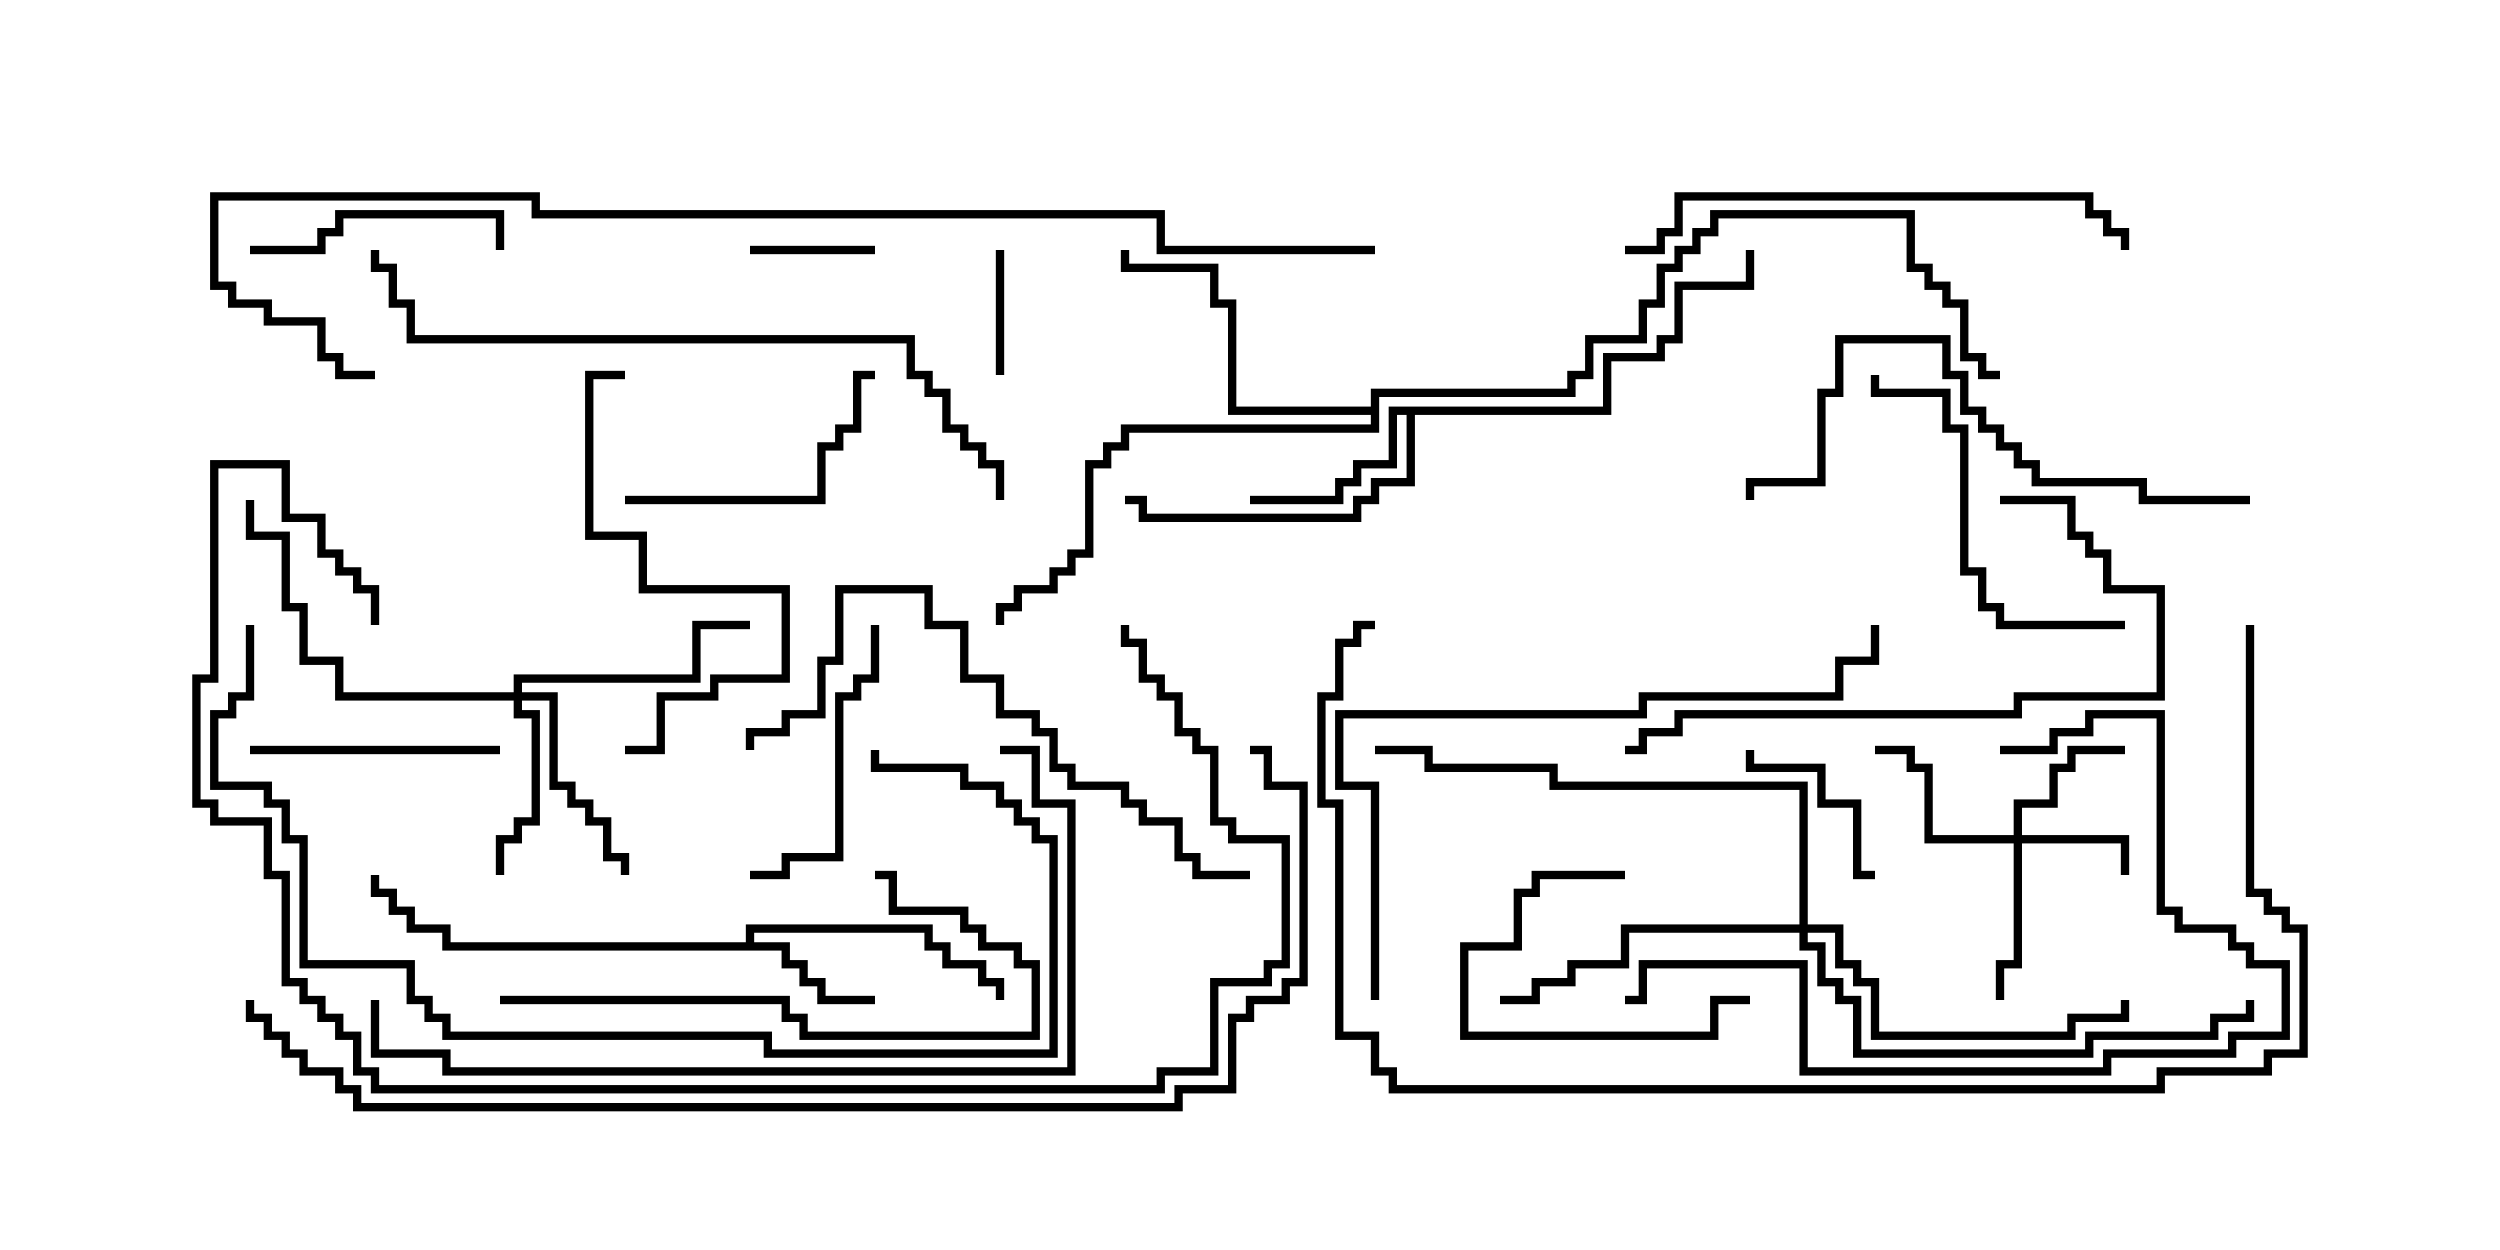 <svg version="1.1" width="30" height="15" xmlns="http://www.w3.org/2000/svg"><path d="M8.95,11.307L8.95,11.093L11.193,11.093L11.193,11.307L11.407,11.307L11.407,11.521L11.836,11.521L11.836,11.736L12.05,11.736L12.05,12L11.95,12L11.95,11.836L11.736,11.836L11.736,11.621L11.307,11.621L11.307,11.407L11.093,11.407L11.093,11.193L9.05,11.193L9.05,11.307L9.479,11.307L9.479,11.521L9.693,11.521L9.693,11.736L9.907,11.736L9.907,11.95L10.5,11.95L10.5,12.05L9.807,12.05L9.807,11.836L9.593,11.836L9.593,11.621L9.379,11.621L9.379,11.407L5.307,11.407L5.307,11.193L4.879,11.193L4.879,10.979L4.664,10.979L4.664,10.764L4.45,10.764L4.45,10.5L4.55,10.5L4.55,10.664L4.764,10.664L4.764,10.879L4.979,10.879L4.979,11.093L5.407,11.093L5.407,11.307z" stroke="none"/><path d="M19.236,4.879L19.236,4.236L19.879,4.236L19.879,4.021L20.093,4.021L20.093,3.379L20.95,3.379L20.95,3L21.05,3L21.05,3.479L20.193,3.479L20.193,4.121L19.979,4.121L19.979,4.336L19.336,4.336L19.336,4.979L16.979,4.979L16.979,5.836L16.55,5.836L16.55,6.05L16.336,6.05L16.336,6.264L13.664,6.264L13.664,6.05L13.5,6.05L13.5,5.95L13.764,5.95L13.764,6.164L16.236,6.164L16.236,5.95L16.45,5.95L16.45,5.736L16.879,5.736L16.879,4.979L16.764,4.979L16.764,5.621L16.336,5.621L16.336,5.836L16.121,5.836L16.121,6.05L15,6.05L15,5.95L16.021,5.95L16.021,5.736L16.236,5.736L16.236,5.521L16.664,5.521L16.664,4.879z" stroke="none"/><path d="M16.45,4.879L16.45,4.664L18.807,4.664L18.807,4.45L19.021,4.45L19.021,4.021L19.664,4.021L19.664,3.593L19.879,3.593L19.879,3.164L20.093,3.164L20.093,2.95L20.307,2.95L20.307,2.736L20.521,2.736L20.521,2.521L22.979,2.521L22.979,3.164L23.193,3.164L23.193,3.379L23.407,3.379L23.407,3.593L23.621,3.593L23.621,4.236L23.836,4.236L23.836,4.45L24,4.45L24,4.55L23.736,4.55L23.736,4.336L23.521,4.336L23.521,3.693L23.307,3.693L23.307,3.479L23.093,3.479L23.093,3.264L22.879,3.264L22.879,2.621L20.621,2.621L20.621,2.836L20.407,2.836L20.407,3.05L20.193,3.05L20.193,3.264L19.979,3.264L19.979,3.693L19.764,3.693L19.764,4.121L19.121,4.121L19.121,4.55L18.907,4.55L18.907,4.764L16.55,4.764L16.55,5.193L13.55,5.193L13.55,5.407L13.336,5.407L13.336,5.621L13.121,5.621L13.121,6.693L12.907,6.693L12.907,6.907L12.693,6.907L12.693,7.121L12.264,7.121L12.264,7.336L12.05,7.336L12.05,7.5L11.95,7.5L11.95,7.236L12.164,7.236L12.164,7.021L12.593,7.021L12.593,6.807L12.807,6.807L12.807,6.593L13.021,6.593L13.021,5.521L13.236,5.521L13.236,5.307L13.45,5.307L13.45,5.093L16.45,5.093L16.45,4.979L14.736,4.979L14.736,3.693L14.521,3.693L14.521,3.264L13.45,3.264L13.45,3L13.55,3L13.55,3.164L14.621,3.164L14.621,3.593L14.836,3.593L14.836,4.879z" stroke="none"/><path d="M24.164,10.021L24.164,9.593L24.593,9.593L24.593,9.164L24.807,9.164L24.807,8.95L25.5,8.95L25.5,9.05L24.907,9.05L24.907,9.264L24.693,9.264L24.693,9.693L24.264,9.693L24.264,10.021L25.55,10.021L25.55,10.5L25.45,10.5L25.45,10.121L24.264,10.121L24.264,11.621L24.05,11.621L24.05,12L23.95,12L23.95,11.521L24.164,11.521L24.164,10.121L23.093,10.121L23.093,9.264L22.879,9.264L22.879,9.05L22.5,9.05L22.5,8.95L22.979,8.95L22.979,9.164L23.193,9.164L23.193,10.021z" stroke="none"/><path d="M6.164,8.307L6.164,8.093L8.307,8.093L8.307,7.45L9,7.45L9,7.55L8.407,7.55L8.407,8.193L6.264,8.193L6.264,8.307L6.693,8.307L6.693,9.379L6.907,9.379L6.907,9.593L7.121,9.593L7.121,9.807L7.336,9.807L7.336,10.236L7.55,10.236L7.55,10.5L7.45,10.5L7.45,10.336L7.236,10.336L7.236,9.907L7.021,9.907L7.021,9.693L6.807,9.693L6.807,9.479L6.593,9.479L6.593,8.407L6.264,8.407L6.264,8.521L6.479,8.521L6.479,9.907L6.264,9.907L6.264,10.121L6.05,10.121L6.05,10.5L5.95,10.5L5.95,10.021L6.164,10.021L6.164,9.807L6.379,9.807L6.379,8.621L6.164,8.621L6.164,8.407L4.021,8.407L4.021,7.979L3.593,7.979L3.593,7.336L3.379,7.336L3.379,6.479L2.95,6.479L2.95,6L3.05,6L3.05,6.379L3.479,6.379L3.479,7.236L3.693,7.236L3.693,7.879L4.121,7.879L4.121,8.307z" stroke="none"/><path d="M21.593,11.093L21.593,9.479L18.593,9.479L18.593,9.264L17.093,9.264L17.093,9.05L16.5,9.05L16.5,8.95L17.193,8.95L17.193,9.164L18.693,9.164L18.693,9.379L21.693,9.379L21.693,11.093L22.121,11.093L22.121,11.521L22.336,11.521L22.336,11.736L22.55,11.736L22.55,12.379L24.807,12.379L24.807,12.164L25.45,12.164L25.45,12L25.55,12L25.55,12.264L24.907,12.264L24.907,12.479L22.45,12.479L22.45,11.836L22.236,11.836L22.236,11.621L22.021,11.621L22.021,11.193L21.693,11.193L21.693,11.307L21.907,11.307L21.907,11.736L22.121,11.736L22.121,11.95L22.336,11.95L22.336,12.593L25.021,12.593L25.021,12.379L26.521,12.379L26.521,12.164L26.95,12.164L26.95,12L27.05,12L27.05,12.264L26.621,12.264L26.621,12.479L25.121,12.479L25.121,12.693L22.236,12.693L22.236,12.05L22.021,12.05L22.021,11.836L21.807,11.836L21.807,11.407L21.593,11.407L21.593,11.193L19.55,11.193L19.55,11.621L18.907,11.621L18.907,11.836L18.479,11.836L18.479,12.05L18,12.05L18,11.95L18.379,11.95L18.379,11.736L18.807,11.736L18.807,11.521L19.45,11.521L19.45,11.093z" stroke="none"/><path d="M10.5,2.95L10.5,3.05L9,3.05L9,2.95z" stroke="none"/><path d="M11.95,3L12.05,3L12.05,4.5L11.95,4.5z" stroke="none"/><path d="M22.5,10.45L22.5,10.55L22.236,10.55L22.236,9.693L21.807,9.693L21.807,9.264L20.95,9.264L20.95,9L21.05,9L21.05,9.164L21.907,9.164L21.907,9.593L22.336,9.593L22.336,10.45z" stroke="none"/><path d="M19.5,10.45L19.5,10.55L18.479,10.55L18.479,10.764L18.264,10.764L18.264,11.407L17.621,11.407L17.621,12.379L20.521,12.379L20.521,11.95L21,11.95L21,12.05L20.621,12.05L20.621,12.479L17.521,12.479L17.521,11.307L18.164,11.307L18.164,10.664L18.379,10.664L18.379,10.45z" stroke="none"/><path d="M6,8.95L6,9.05L3,9.05L3,8.95z" stroke="none"/><path d="M3,3.05L3,2.95L3.807,2.95L3.807,2.736L4.021,2.736L4.021,2.521L6.05,2.521L6.05,3L5.95,3L5.95,2.621L4.121,2.621L4.121,2.836L3.907,2.836L3.907,3.05z" stroke="none"/><path d="M10.45,7.5L10.55,7.5L10.55,8.193L10.336,8.193L10.336,8.407L10.121,8.407L10.121,10.336L9.479,10.336L9.479,10.55L9,10.55L9,10.45L9.379,10.45L9.379,10.236L10.021,10.236L10.021,8.307L10.236,8.307L10.236,8.093L10.45,8.093z" stroke="none"/><path d="M7.5,6.05L7.5,5.95L9.807,5.95L9.807,5.307L10.021,5.307L10.021,5.093L10.236,5.093L10.236,4.45L10.5,4.45L10.5,4.55L10.336,4.55L10.336,5.193L10.121,5.193L10.121,5.407L9.907,5.407L9.907,6.05z" stroke="none"/><path d="M25.5,7.45L25.5,7.55L23.95,7.55L23.95,7.336L23.736,7.336L23.736,6.907L23.521,6.907L23.521,5.193L23.307,5.193L23.307,4.764L22.45,4.764L22.45,4.5L22.55,4.5L22.55,4.664L23.407,4.664L23.407,5.093L23.621,5.093L23.621,6.807L23.836,6.807L23.836,7.236L24.05,7.236L24.05,7.45z" stroke="none"/><path d="M7.5,9.05L7.5,8.95L7.879,8.95L7.879,8.307L8.521,8.307L8.521,8.093L9.379,8.093L9.379,7.121L7.664,7.121L7.664,6.479L7.021,6.479L7.021,4.45L7.5,4.45L7.5,4.55L7.121,4.55L7.121,6.379L7.764,6.379L7.764,7.021L9.479,7.021L9.479,8.193L8.621,8.193L8.621,8.407L7.979,8.407L7.979,9.05z" stroke="none"/><path d="M6,12.05L6,11.95L9.479,11.95L9.479,12.164L9.693,12.164L9.693,12.379L12.379,12.379L12.379,11.621L12.164,11.621L12.164,11.407L11.736,11.407L11.736,11.193L11.521,11.193L11.521,10.979L10.664,10.979L10.664,10.55L10.5,10.55L10.5,10.45L10.764,10.45L10.764,10.879L11.621,10.879L11.621,11.093L11.836,11.093L11.836,11.307L12.264,11.307L12.264,11.521L12.479,11.521L12.479,12.479L9.593,12.479L9.593,12.264L9.379,12.264L9.379,12.05z" stroke="none"/><path d="M19.5,9.05L19.5,8.95L19.664,8.95L19.664,8.736L20.093,8.736L20.093,8.521L24.164,8.521L24.164,8.307L25.879,8.307L25.879,7.121L25.236,7.121L25.236,6.693L25.021,6.693L25.021,6.479L24.807,6.479L24.807,6.05L24,6.05L24,5.95L24.907,5.95L24.907,6.379L25.121,6.379L25.121,6.593L25.336,6.593L25.336,7.021L25.979,7.021L25.979,8.407L24.264,8.407L24.264,8.621L20.193,8.621L20.193,8.836L19.764,8.836L19.764,9.05z" stroke="none"/><path d="M24,9.05L24,8.95L24.593,8.95L24.593,8.736L25.021,8.736L25.021,8.521L25.979,8.521L25.979,10.879L26.193,10.879L26.193,11.093L26.836,11.093L26.836,11.307L27.05,11.307L27.05,11.521L27.479,11.521L27.479,12.479L26.836,12.479L26.836,12.693L25.336,12.693L25.336,12.907L21.593,12.907L21.593,11.621L19.764,11.621L19.764,12.05L19.5,12.05L19.5,11.95L19.664,11.95L19.664,11.521L21.693,11.521L21.693,12.807L25.236,12.807L25.236,12.593L26.736,12.593L26.736,12.379L27.379,12.379L27.379,11.621L26.95,11.621L26.95,11.407L26.736,11.407L26.736,11.193L26.093,11.193L26.093,10.979L25.879,10.979L25.879,8.621L25.121,8.621L25.121,8.836L24.693,8.836L24.693,9.05z" stroke="none"/><path d="M27,5.95L27,6.05L25.664,6.05L25.664,5.836L24.379,5.836L24.379,5.621L24.164,5.621L24.164,5.407L23.95,5.407L23.95,5.193L23.736,5.193L23.736,4.979L23.521,4.979L23.521,4.55L23.307,4.55L23.307,4.121L22.121,4.121L22.121,4.764L21.907,4.764L21.907,5.836L21.05,5.836L21.05,6L20.95,6L20.95,5.736L21.807,5.736L21.807,4.664L22.021,4.664L22.021,4.021L23.407,4.021L23.407,4.45L23.621,4.45L23.621,4.879L23.836,4.879L23.836,5.093L24.05,5.093L24.05,5.307L24.264,5.307L24.264,5.521L24.479,5.521L24.479,5.736L25.764,5.736L25.764,5.95z" stroke="none"/><path d="M19.5,3.05L19.5,2.95L19.879,2.95L19.879,2.736L20.093,2.736L20.093,2.307L25.121,2.307L25.121,2.521L25.336,2.521L25.336,2.736L25.55,2.736L25.55,3L25.45,3L25.45,2.836L25.236,2.836L25.236,2.621L25.021,2.621L25.021,2.407L20.193,2.407L20.193,2.836L19.979,2.836L19.979,3.05z" stroke="none"/><path d="M15,10.45L15,10.55L14.307,10.55L14.307,10.336L14.093,10.336L14.093,9.907L13.664,9.907L13.664,9.693L13.45,9.693L13.45,9.479L12.807,9.479L12.807,9.264L12.593,9.264L12.593,8.836L12.379,8.836L12.379,8.621L11.95,8.621L11.95,8.193L11.521,8.193L11.521,7.55L11.093,7.55L11.093,7.121L10.121,7.121L10.121,7.979L9.907,7.979L9.907,8.621L9.479,8.621L9.479,8.836L9.05,8.836L9.05,9L8.95,9L8.95,8.736L9.379,8.736L9.379,8.521L9.807,8.521L9.807,7.879L10.021,7.879L10.021,7.021L11.193,7.021L11.193,7.45L11.621,7.45L11.621,8.093L12.05,8.093L12.05,8.521L12.479,8.521L12.479,8.736L12.693,8.736L12.693,9.164L12.907,9.164L12.907,9.379L13.55,9.379L13.55,9.593L13.764,9.593L13.764,9.807L14.193,9.807L14.193,10.236L14.407,10.236L14.407,10.45z" stroke="none"/><path d="M16.55,12L16.45,12L16.45,9.479L16.021,9.479L16.021,8.521L19.664,8.521L19.664,8.307L22.021,8.307L22.021,7.879L22.45,7.879L22.45,7.5L22.55,7.5L22.55,7.979L22.121,7.979L22.121,8.407L19.764,8.407L19.764,8.621L16.121,8.621L16.121,9.379L16.55,9.379z" stroke="none"/><path d="M2.95,7.5L3.05,7.5L3.05,8.407L2.836,8.407L2.836,8.621L2.621,8.621L2.621,9.379L3.264,9.379L3.264,9.593L3.479,9.593L3.479,10.021L3.693,10.021L3.693,11.521L4.979,11.521L4.979,11.95L5.193,11.95L5.193,12.164L5.407,12.164L5.407,12.379L9.264,12.379L9.264,12.593L12.593,12.593L12.593,10.121L12.379,10.121L12.379,9.907L12.164,9.907L12.164,9.693L11.95,9.693L11.95,9.479L11.521,9.479L11.521,9.264L10.45,9.264L10.45,9L10.55,9L10.55,9.164L11.621,9.164L11.621,9.379L12.05,9.379L12.05,9.593L12.264,9.593L12.264,9.807L12.479,9.807L12.479,10.021L12.693,10.021L12.693,12.693L9.164,12.693L9.164,12.479L5.307,12.479L5.307,12.264L5.093,12.264L5.093,12.05L4.879,12.05L4.879,11.621L3.593,11.621L3.593,10.121L3.379,10.121L3.379,9.693L3.164,9.693L3.164,9.479L2.521,9.479L2.521,8.521L2.736,8.521L2.736,8.307L2.95,8.307z" stroke="none"/><path d="M12,9.05L12,8.95L12.479,8.95L12.479,9.593L12.907,9.593L12.907,12.907L5.307,12.907L5.307,12.693L4.45,12.693L4.45,12L4.55,12L4.55,12.593L5.407,12.593L5.407,12.807L12.807,12.807L12.807,9.693L12.379,9.693L12.379,9.05z" stroke="none"/><path d="M12.05,6L11.95,6L11.95,5.621L11.736,5.621L11.736,5.407L11.521,5.407L11.521,5.193L11.307,5.193L11.307,4.764L11.093,4.764L11.093,4.55L10.879,4.55L10.879,4.121L4.879,4.121L4.879,3.693L4.664,3.693L4.664,3.264L4.45,3.264L4.45,3L4.55,3L4.55,3.164L4.764,3.164L4.764,3.593L4.979,3.593L4.979,4.021L10.979,4.021L10.979,4.45L11.193,4.45L11.193,4.664L11.407,4.664L11.407,5.093L11.621,5.093L11.621,5.307L11.836,5.307L11.836,5.521L12.05,5.521z" stroke="none"/><path d="M4.55,7.5L4.45,7.5L4.45,7.121L4.236,7.121L4.236,6.907L4.021,6.907L4.021,6.693L3.807,6.693L3.807,6.264L3.379,6.264L3.379,5.621L2.621,5.621L2.621,8.193L2.407,8.193L2.407,9.593L2.621,9.593L2.621,9.807L3.264,9.807L3.264,10.45L3.479,10.45L3.479,11.736L3.693,11.736L3.693,11.95L3.907,11.95L3.907,12.164L4.121,12.164L4.121,12.379L4.336,12.379L4.336,12.807L4.55,12.807L4.55,13.021L13.879,13.021L13.879,12.807L14.521,12.807L14.521,11.736L15.164,11.736L15.164,11.521L15.379,11.521L15.379,10.121L14.736,10.121L14.736,9.907L14.521,9.907L14.521,9.05L14.307,9.05L14.307,8.836L14.093,8.836L14.093,8.407L13.879,8.407L13.879,8.193L13.664,8.193L13.664,7.764L13.45,7.764L13.45,7.5L13.55,7.5L13.55,7.664L13.764,7.664L13.764,8.093L13.979,8.093L13.979,8.307L14.193,8.307L14.193,8.736L14.407,8.736L14.407,8.95L14.621,8.95L14.621,9.807L14.836,9.807L14.836,10.021L15.479,10.021L15.479,11.621L15.264,11.621L15.264,11.836L14.621,11.836L14.621,12.907L13.979,12.907L13.979,13.121L4.45,13.121L4.45,12.907L4.236,12.907L4.236,12.479L4.021,12.479L4.021,12.264L3.807,12.264L3.807,12.05L3.593,12.05L3.593,11.836L3.379,11.836L3.379,10.55L3.164,10.55L3.164,9.907L2.521,9.907L2.521,9.693L2.307,9.693L2.307,8.093L2.521,8.093L2.521,5.521L3.479,5.521L3.479,6.164L3.907,6.164L3.907,6.593L4.121,6.593L4.121,6.807L4.336,6.807L4.336,7.021L4.55,7.021z" stroke="none"/><path d="M26.95,7.5L27.05,7.5L27.05,10.664L27.264,10.664L27.264,10.879L27.479,10.879L27.479,11.093L27.693,11.093L27.693,12.693L27.264,12.693L27.264,12.907L25.979,12.907L25.979,13.121L16.664,13.121L16.664,12.907L16.45,12.907L16.45,12.479L16.021,12.479L16.021,9.693L15.807,9.693L15.807,8.307L16.021,8.307L16.021,7.664L16.236,7.664L16.236,7.45L16.5,7.45L16.5,7.55L16.336,7.55L16.336,7.764L16.121,7.764L16.121,8.407L15.907,8.407L15.907,9.593L16.121,9.593L16.121,12.379L16.55,12.379L16.55,12.807L16.764,12.807L16.764,13.021L25.879,13.021L25.879,12.807L27.164,12.807L27.164,12.593L27.593,12.593L27.593,11.193L27.379,11.193L27.379,10.979L27.164,10.979L27.164,10.764L26.95,10.764z" stroke="none"/><path d="M16.5,2.95L16.5,3.05L13.879,3.05L13.879,2.621L6.379,2.621L6.379,2.407L2.621,2.407L2.621,3.379L2.836,3.379L2.836,3.593L3.264,3.593L3.264,3.807L3.907,3.807L3.907,4.236L4.121,4.236L4.121,4.45L4.5,4.45L4.5,4.55L4.021,4.55L4.021,4.336L3.807,4.336L3.807,3.907L3.164,3.907L3.164,3.693L2.736,3.693L2.736,3.479L2.521,3.479L2.521,2.307L6.479,2.307L6.479,2.521L13.979,2.521L13.979,2.95z" stroke="none"/><path d="M2.95,12L3.05,12L3.05,12.164L3.264,12.164L3.264,12.379L3.479,12.379L3.479,12.593L3.693,12.593L3.693,12.807L4.121,12.807L4.121,13.021L4.336,13.021L4.336,13.236L14.093,13.236L14.093,13.021L14.736,13.021L14.736,12.164L14.95,12.164L14.95,11.95L15.379,11.95L15.379,11.736L15.593,11.736L15.593,9.479L15.164,9.479L15.164,9.05L15,9.05L15,8.95L15.264,8.95L15.264,9.379L15.693,9.379L15.693,11.836L15.479,11.836L15.479,12.05L15.05,12.05L15.05,12.264L14.836,12.264L14.836,13.121L14.193,13.121L14.193,13.336L4.236,13.336L4.236,13.121L4.021,13.121L4.021,12.907L3.593,12.907L3.593,12.693L3.379,12.693L3.379,12.479L3.164,12.479L3.164,12.264L2.95,12.264z" stroke="none"/></svg>